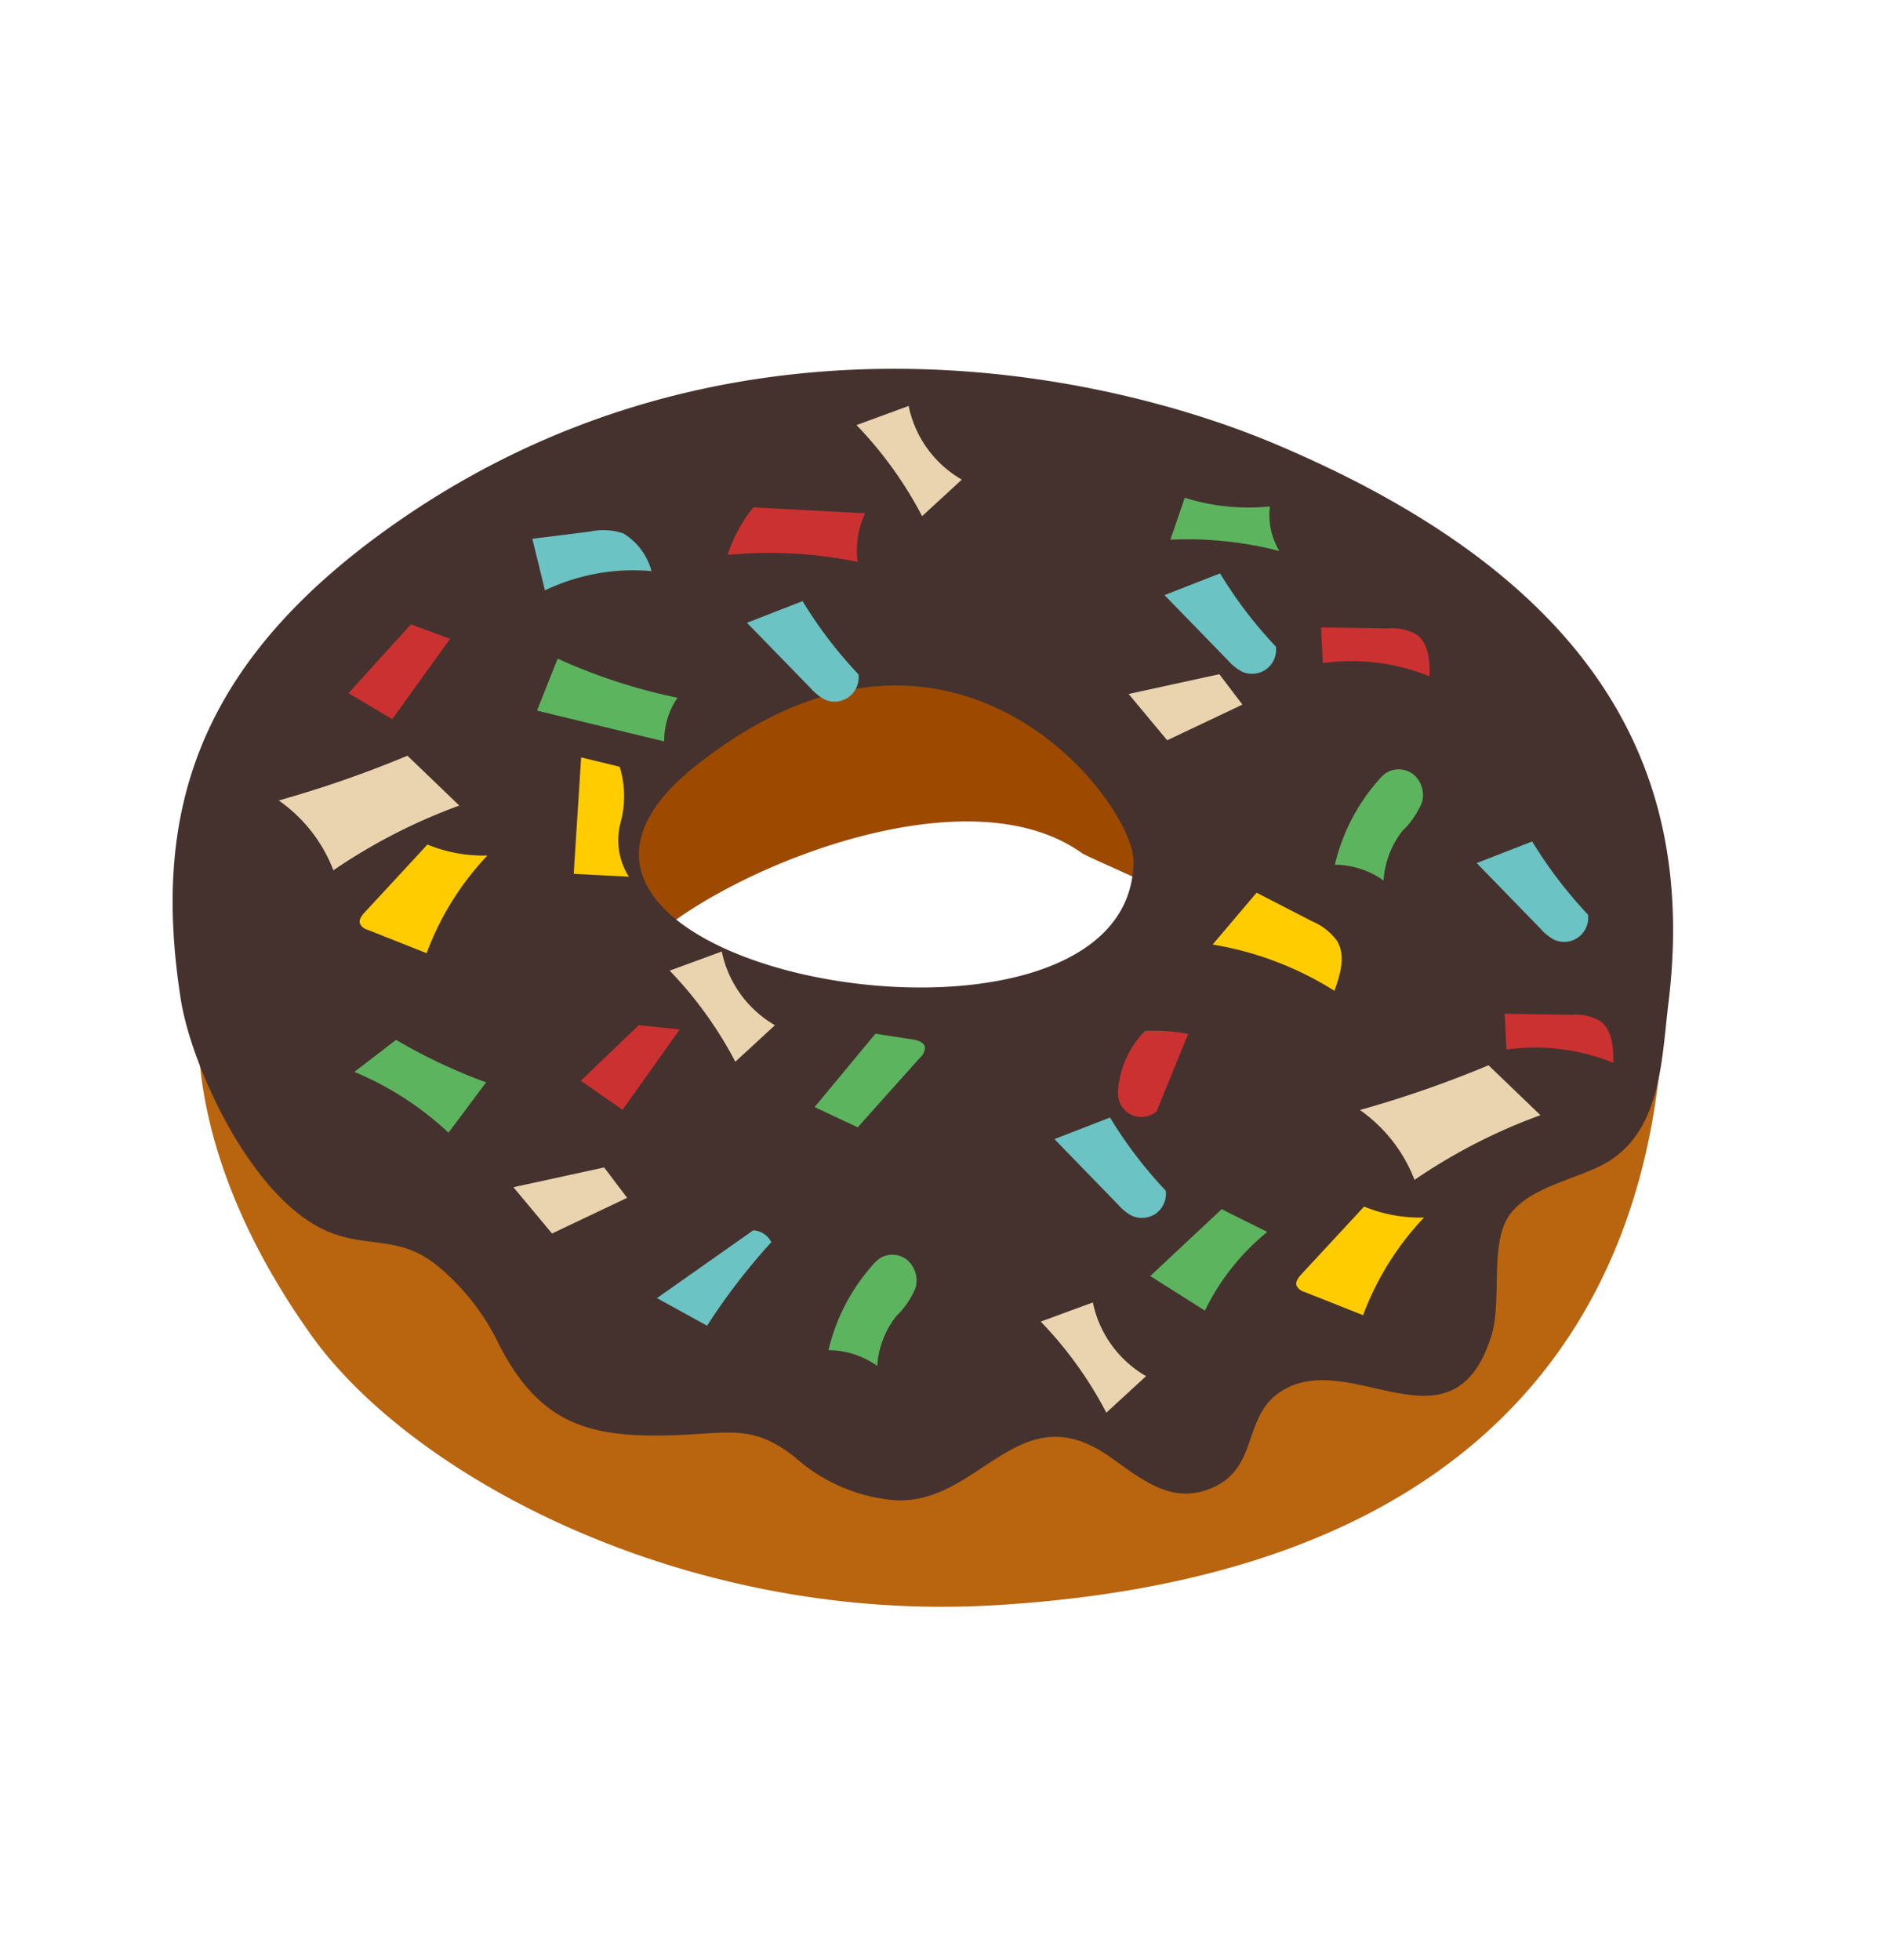 <svg xmlns="http://www.w3.org/2000/svg" width="77.307" height="80.374" viewBox="0 0 77.307 80.374"><g transform="translate(-68 -1133.538)"><path d="M42.765.688c-3.611-2.586-23.712,2.3-32,11.658-2.829,3.2-4.057,7.27-6.094,10.54-10.24,16.433-2.134,26.261,9.879,29.8,6.8,2,19.329-.129,28.879-8.557C70.4,20.331,42.765.688,42.765.688Zm-9,24.852c-.08.023-4.027,3.14-4.462,3.486-1.2.958-4.99,3.356-5.336,3.754-.4,1.07-1.6.832-2.429,1.733-2.165.554-3.319-.122-5.865-1.413-1.574-1.685,4.563-15.483,11.689-15.755a35.1,35.1,0,0,1,5.1-.733c.109.011.206.043.309.06,2.589-.177-2.589-.02,0,0C38.264,16.721,36.252,25.479,33.76,25.539Z" transform="matrix(0.788, 0.616, -0.616, 0.788, 101.773, 1137.833)" fill="#b9640f"/><path d="M4.151,40.656c.395.272.787.526,1.176.781.306-.212.618-.423.936-.644,2.609-1.768,4.786-4.08,7.39-5.854l2.375-1.619a3.654,3.654,0,0,0-.366-.22c-1.574-1.685,4.474-15.184,11.6-15.456.9-.166,4.249-1.115,5.184-1.032.109.011.206.043.309.06,1.482-.1,2.978-.109,4.472-.1C38.113,14.8,38.966,13,39.95,11.242a55.419,55.419,0,0,1,5.27-8.5A28.628,28.628,0,0,0,42.757.688c-3.611-2.586-23.712,2.3-32,11.658-2.829,3.2-4.057,7.27-6.094,10.54C.32,29.85-.716,35.626.437,40.241A3.534,3.534,0,0,1,4.151,40.656Z" transform="matrix(0.788, 0.616, -0.616, 0.788, 101.779, 1137.838)" fill="#9d4a00"/><g transform="translate(68 1133.538)"><path d="M57.182,24.837c-.529-1.425-2.4-2.924-2.472-4.374-.074-1.528,1.479-3.056,1.905-4.409.735-2.337-.967-4.532-2.111-6.437C49.863,1.9,42.184-2.477,27.6,1.491,20.031,3.557,5.944,10.481,1.172,26.519-1.675,36.089.9,41.954,6.336,47.041c2.054,1.928,7.547,4.789,10.82,3.728,1.6-.518,2.229-1.6,4.131-1.6a9.529,9.529,0,0,1,4.128,1.027c3.379,1.528,5.336.65,8.148-1.771,1.545-1.33,2.1-2.111,4.194-2.1a7,7,0,0,0,4.3-1.136c2.867-1.994,1.27-6.606,5.842-6.829,1.662-.083,3.319,0,4.157-1.708s-.784-2.918-.326-4.56C52.675,28.691,59.044,29.864,57.182,24.837ZM17.076,26.519c3.127-13.052,15.083-9.925,16.568-7.977C39.446,26.142,13.969,39.5,17.076,26.519Z" transform="matrix(0.788, 0.616, -0.616, 0.788, 31.398, 0)" fill="#45322e"/></g><g transform="translate(78.895 1149.445)"><path d="M3.282,0A1.983,1.983,0,0,0,2.2.512L0,2.18c.318.369.641.741.958,1.11A8.5,8.5,0,0,1,4.741,1.022C4.369.527,3.9-.011,3.282,0Z" transform="matrix(0.788, 0.616, -0.616, 0.788, 44.628, 8.102)" fill="#cc3131"/><path d="M3.284,0A1.948,1.948,0,0,0,2.2.51Q1.1,1.342,0,2.175L.961,3.288A8.531,8.531,0,0,1,4.744,1.016C4.372.524,3.9-.017,3.284,0Z" transform="matrix(0.788, 0.616, -0.616, 0.788, 52.154, 23.948)" fill="#cc3131"/><path d="M5.962.3Q4.49.149,3.024,0A45.193,45.193,0,0,1,0,4.692a6.233,6.233,0,0,1,3.528.878A23.046,23.046,0,0,1,5.962.3Z" transform="matrix(0.788, 0.616, -0.616, 0.788, 47.768, 25.911)" fill="#ead4af"/><path d="M5.962.3,3.027,0A46.04,46.04,0,0,1,0,4.695a6.2,6.2,0,0,1,3.528.875A23.224,23.224,0,0,1,5.962.3Z" transform="matrix(0.788, 0.616, -0.616, 0.788, 3.429, 13.216)" fill="#ead4af"/><path d="M3.925.091a2.427,2.427,0,0,0-1.31,0C1.78.248.944.409.109.566.072,1.493.034,2.423,0,3.35A13.464,13.464,0,0,1,5.1,1.77C4.881,1.1,4.586.343,3.925.091Z" transform="matrix(0.788, 0.616, -0.616, 0.788, 40.903, 20.184)" fill="#fc0"/><path d="M0,1.762c.217.735.429,1.47.644,2.2Q3.086,2.858,5.53,1.745A3.128,3.128,0,0,1,4.858,0,22.9,22.9,0,0,1,0,1.762Z" transform="matrix(0.788, 0.616, -0.616, 0.788, 13.062, 9.711)" fill="#5cb45f"/><path d="M3.758,0Q1.883,1.313,0,2.629A5.924,5.924,0,0,0,.368,4.815,17.92,17.92,0,0,1,4.742,1.759,3.6,3.6,0,0,1,3.758,0Z" transform="matrix(0.788, 0.616, -0.616, 0.788, 21.624, 2.826)" fill="#cc3131"/><path d="M2.7,4.618c.621-.432,1.239-.87,1.857-1.3A2.779,2.779,0,0,1,2.921,1.777,4.115,4.115,0,0,0,1.482,0L0,.669Z" transform="matrix(0.788, 0.616, -0.616, 0.788, 13.351, 14.621)" fill="#fc0"/><path d="M3.945.4q-.76-.2-1.513-.4Q1.213,1.468,0,2.93c.8.175,1.611.349,2.415.521Z" transform="matrix(0.788, 0.616, -0.616, 0.788, 37.196, 10.24)" fill="#ead4af"/><path d="M3.942.4C3.442.272,2.935.134,2.432,0Q1.217,1.468,0,2.93q1.21.262,2.415.521C2.924,2.438,3.433,1.419,3.942.4Z" transform="matrix(0.788, 0.616, -0.616, 0.788, 11.966, 30.465)" fill="#ead4af"/><path d="M1.973.67A1.115,1.115,0,0,0,1.028,0,.972.972,0,0,0,.081.633a1.49,1.49,0,0,0-.066.406A7.994,7.994,0,0,0,.739,4.9a3.476,3.476,0,0,1,1.971-.721A3.668,3.668,0,0,1,2.067,2.1,3.493,3.493,0,0,0,1.973.67Z" transform="matrix(0.788, 0.616, -0.616, 0.788, 46.286, 15.235)" fill="#5cb45f"/><path d="M1.973.673A1.127,1.127,0,0,0,1.029,0a.976.976,0,0,0-.95.632,1.625,1.625,0,0,0-.063.406A8.009,8.009,0,0,0,.737,4.9a3.492,3.492,0,0,1,1.974-.721A3.675,3.675,0,0,1,2.068,2.1,3.494,3.494,0,0,0,1.973.673Z" transform="matrix(0.788, 0.616, -0.616, 0.788, 25.52, 35.139)" fill="#5cb45f"/><path d="M0,4.157Q1.039,4.1,2.083,4.04L1.9,0Q1.186.451.469.9Z" transform="matrix(0.788, 0.616, -0.616, 0.788, 15.485, 25.133)" fill="#cc3131"/><path d="M.149,5.424a.485.485,0,0,0,.389,0l2.5-.735A11.755,11.755,0,0,1,2.535,0,6.025,6.025,0,0,1,.32,1.159Q.166,3.047.006,4.932C-.009,5.115-.006,5.333.149,5.424Z" transform="matrix(0.788, 0.616, -0.616, 0.788, 7.096, 17.612)" fill="#fc0"/><path d="M.149,5.427a.509.509,0,0,0,.389,0q1.249-.369,2.495-.732A11.845,11.845,0,0,1,2.535,0,6.011,6.011,0,0,1,.323,1.159C.217,2.42.111,3.676.006,4.935-.009,5.115-.006,5.333.149,5.427Z" transform="matrix(0.788, 0.616, -0.616, 0.788, 45.509, 32.455)" fill="#fc0"/><path d="M2.638,4.117A9.516,9.516,0,0,1,2.666,0C1.983.14,1.3.28.618.418Q.309,2.4,0,4.38C.881,4.292,1.759,4.206,2.638,4.117Z" transform="matrix(0.788, 0.616, -0.616, 0.788, 38.978, 32.965)" fill="#5cb45f"/><path d="M0,4.781c.772-.126,1.545-.249,2.317-.375A25.924,25.924,0,0,1,2.283.086.888.888,0,0,0,1.4.158Q.7,2.471,0,4.781Z" transform="matrix(0.788, 0.616, -0.616, 0.788, 18.992, 33.554)" fill="#6bc3c3"/><path d="M.28.521Q.143,2.422,0,4.32l2.069-.266Q1.991,2.024,1.911,0C1.368.172.824.349.28.521Z" transform="matrix(0.788, 0.616, -0.616, 0.788, 6.058, 9.112)" fill="#cc3131"/><path d="M2.807.042A2.581,2.581,0,0,0,1.682.823C1.122,1.39.561,1.951,0,2.514c.569.446,1.142.9,1.711,1.348A8.379,8.379,0,0,1,4.666.549,2.594,2.594,0,0,0,2.807.042Z" transform="matrix(0.788, 0.616, -0.616, 0.788, 12.485, 4.204)" fill="#6bc3c3"/><path d="M3.725,2.609a1.994,1.994,0,0,0,.712.011,1,1,0,0,0,.724-.7A1,1,0,0,0,4.9.956,18.076,18.076,0,0,1,1.247,0L0,2.1Z" transform="matrix(0.788, 0.616, -0.616, 0.788, 50.96, 17.828)" fill="#6bc3c3"/><path d="M3.728,2.612a1.989,1.989,0,0,0,.712.009,1.01,1.01,0,0,0,.724-.7A1.012,1.012,0,0,0,4.9.956,17.891,17.891,0,0,1,1.25,0L0,2.1Q1.862,2.356,3.728,2.612Z" transform="matrix(0.788, 0.616, -0.616, 0.788, 33.643, 29.146)" fill="#6bc3c3"/><path d="M3.725,2.615a2.057,2.057,0,0,0,.712.006,1,1,0,0,0,.724-.7A1,1,0,0,0,4.9.956,17.518,17.518,0,0,1,1.247,0L0,2.106Q1.863,2.359,3.725,2.615Z" transform="matrix(0.788, 0.616, -0.616, 0.788, 38.16, 6.836)" fill="#6bc3c3"/><path d="M3.725,2.612a2.129,2.129,0,0,0,.712.011A.988.988,0,0,0,4.9.953,17.623,17.623,0,0,1,1.25,0C.833.7.418,1.4,0,2.106,1.242,2.272,2.483,2.443,3.725,2.612Z" transform="matrix(0.788, 0.616, -0.616, 0.788, 21.036, 7.972)" fill="#6bc3c3"/><path d="M2.97,0A8.742,8.742,0,0,1,0,1.871c.2.575.4,1.144.592,1.717A15.178,15.178,0,0,1,4.4,1.2,2.871,2.871,0,0,1,2.97,0Z" transform="matrix(0.788, 0.616, -0.616, 0.788, 38.846, 3.03)" fill="#5cb45f"/><path d="M4.778,1.039A4.55,4.55,0,0,1,1.2,0Q.6.97,0,1.934A16.2,16.2,0,0,1,4.42,3.219C4.54,2.495,4.661,1.765,4.778,1.039Z" transform="matrix(0.788, 0.616, -0.616, 0.788, 17.761, 22.369)" fill="#ead4af"/><path d="M4.778,1.036A4.531,4.531,0,0,1,1.2,0Q.6.965,0,1.934A16.109,16.109,0,0,1,4.417,3.219Z" transform="matrix(0.788, 0.616, -0.616, 0.788, 25.424, 0)" fill="#ead4af"/><path d="M4.778,1.036A4.549,4.549,0,0,1,1.2,0C.8.641.4,1.287,0,1.934A16.048,16.048,0,0,1,4.417,3.219Q4.6,2.124,4.778,1.036Z" transform="matrix(0.788, 0.616, -0.616, 0.788, 32.98, 36.761)" fill="#ead4af"/><path d="M.868,3.839a.973.973,0,0,0,.936.18A.978.978,0,0,0,2.43,3.3L1.495,0A7.93,7.93,0,0,0,.024.993,3.921,3.921,0,0,0,.579,3.476,1.484,1.484,0,0,0,.868,3.839Z" transform="matrix(0.788, 0.616, -0.616, 0.788, 36.656, 25.567)" fill="#cc3131"/><path d="M2.046.064c-.163-.132-.406-.034-.592.069C1.007.384.561.633.114.885Q.059,2.837,0,4.79c.632-.146,1.27-.289,1.905-.435Q2.03,2.441,2.16.527A.553.553,0,0,0,2.046.064Z" transform="matrix(0.788, 0.616, -0.616, 0.788, 25.463, 25.713)" fill="#5cb45f"/><path d="M0,2.987a12.856,12.856,0,0,1,4.575-.412C4.558,1.719,4.538.861,4.52,0A22.653,22.653,0,0,1,.538.9C.358,1.6.18,2.292,0,2.987Z" transform="matrix(0.788, 0.616, -0.616, 0.788, 5.479, 25.691)" fill="#5cb45f"/></g></g></svg>